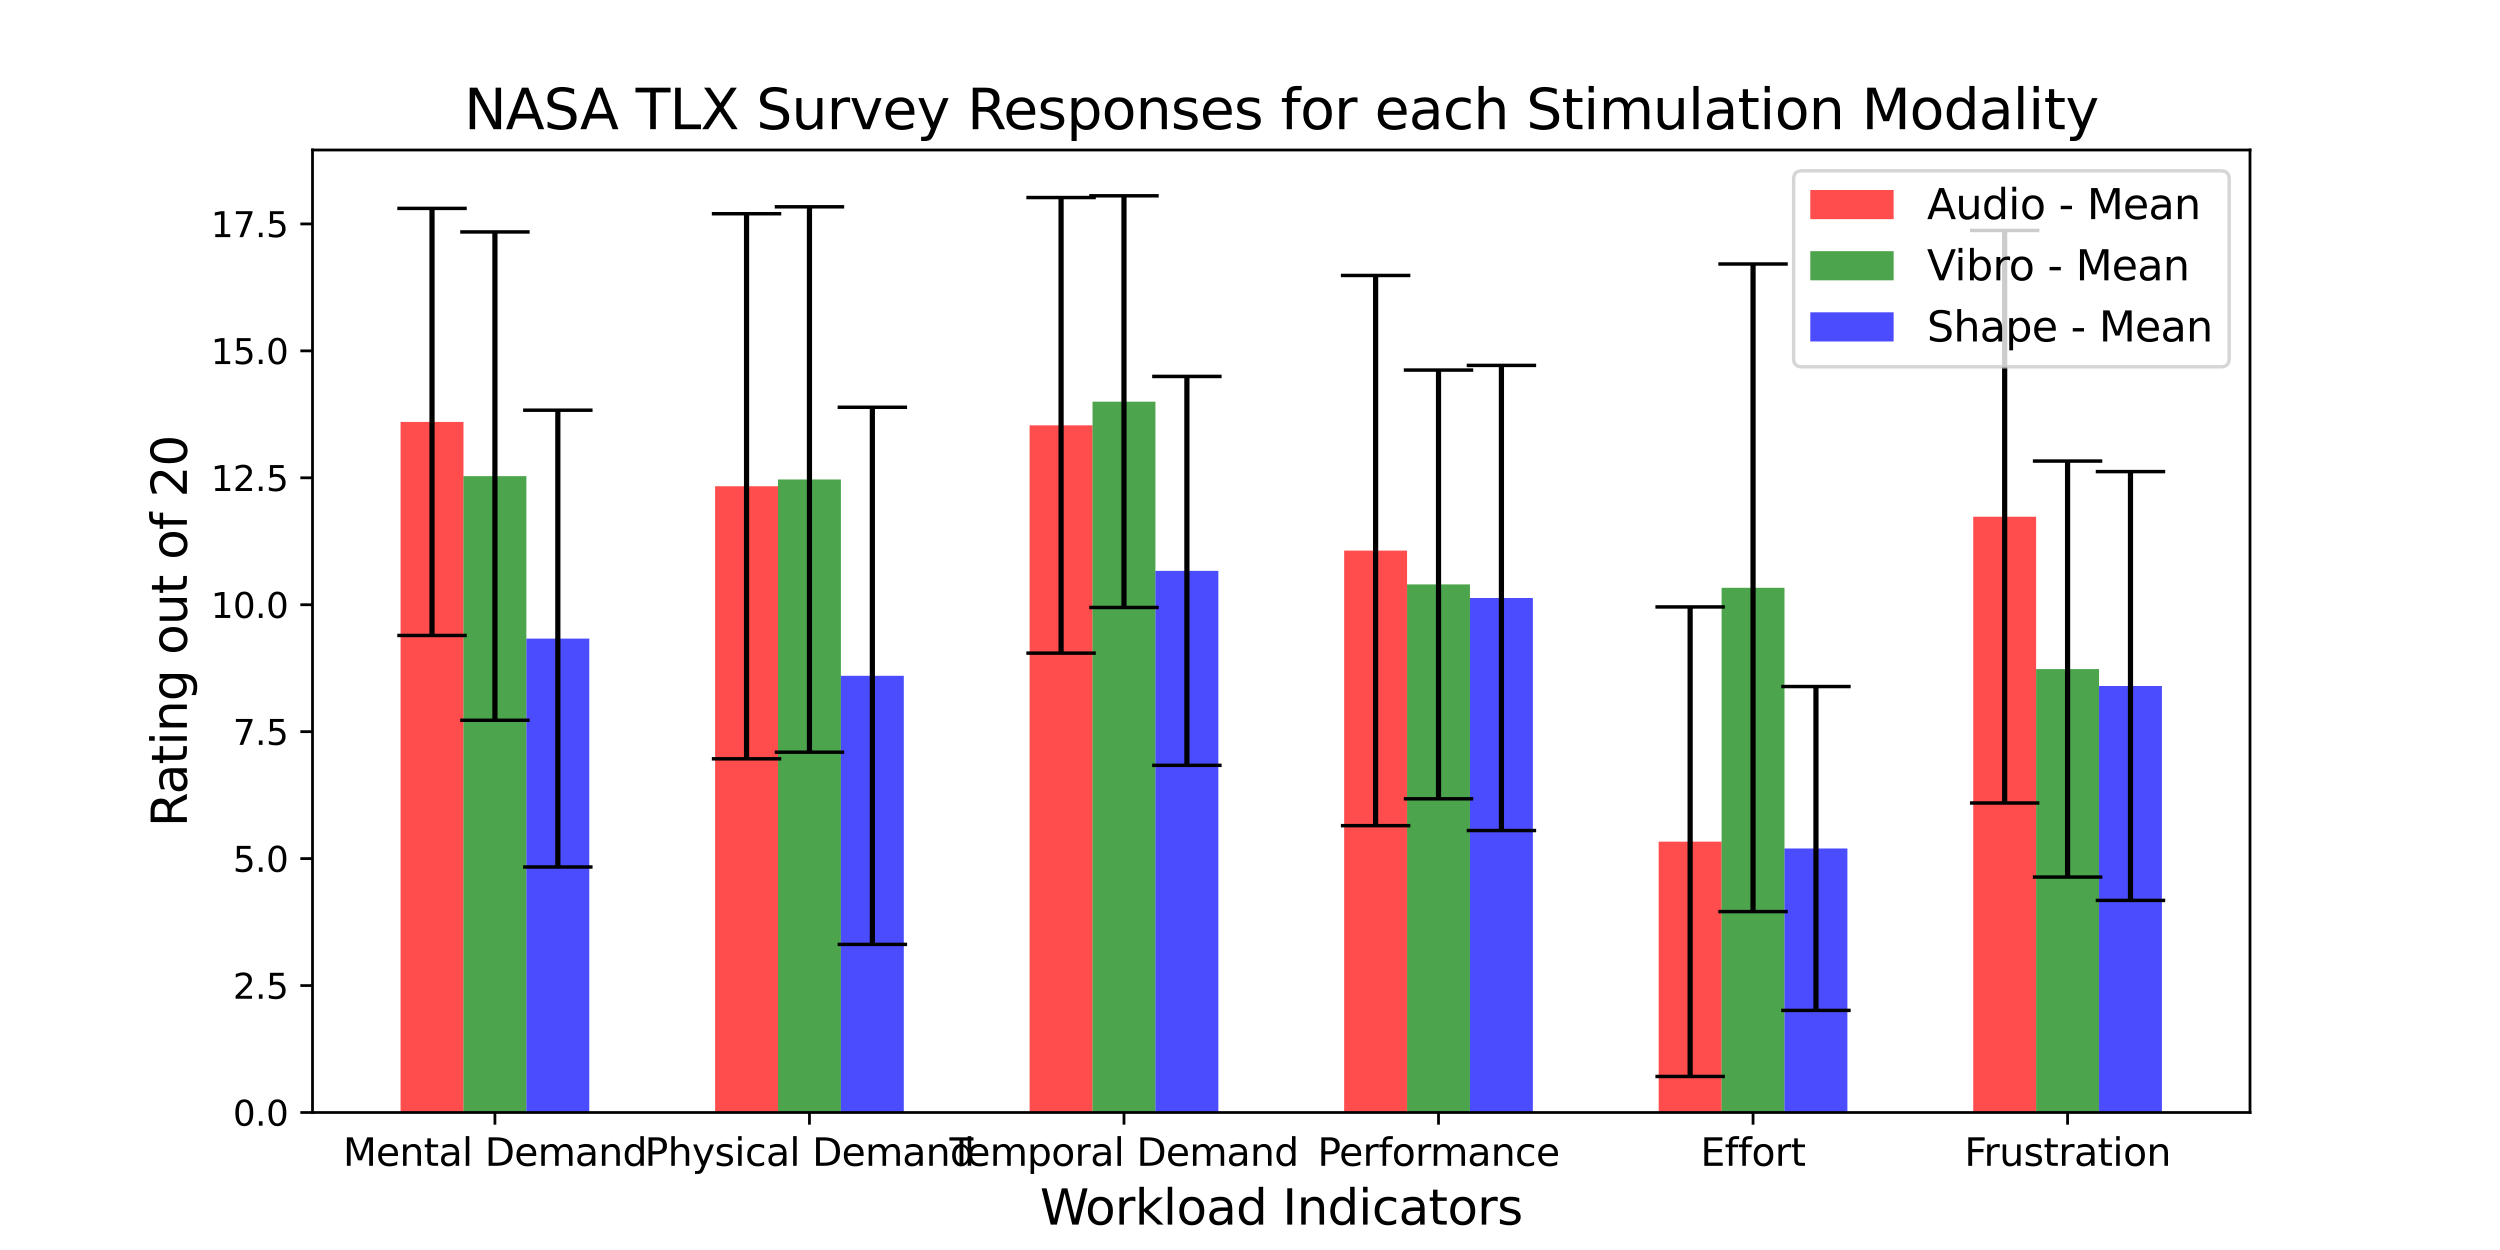 <?xml version="1.0" encoding="utf-8" standalone="no"?>
<!DOCTYPE svg PUBLIC "-//W3C//DTD SVG 1.1//EN"
  "http://www.w3.org/Graphics/SVG/1.1/DTD/svg11.dtd">
<svg xmlns:xlink="http://www.w3.org/1999/xlink" width="720pt" height="360pt" viewBox="0 0 720 360" xmlns="http://www.w3.org/2000/svg" version="1.1">
 <defs>
  <style type="text/css">*{stroke-linejoin: round; stroke-linecap: butt}</style>
 </defs>
 <g id="figure_1">
  <g id="patch_1">
   <path d="M 0 360 
L 720 360 
L 720 0 
L 0 0 
z
" style="fill: #ffffff"/>
  </g>
  <g id="axes_1">
   <g id="patch_2">
    <path d="M 90 320.4 
L 648 320.4 
L 648 43.2 
L 90 43.2 
z
" style="fill: #ffffff"/>
   </g>
   <g id="patch_3">
    <path d="M 115.364 320.4 
L 133.481 320.4 
L 133.481 121.521 
L 115.364 121.521 
z
" clip-path="url(#pbe4d20a5db)" style="fill: #ff0000; opacity: 0.7"/>
   </g>
   <g id="patch_4">
    <path d="M 205.948 320.4 
L 224.065 320.4 
L 224.065 140.044 
L 205.948 140.044 
z
" clip-path="url(#pbe4d20a5db)" style="fill: #ff0000; opacity: 0.7"/>
   </g>
   <g id="patch_5">
    <path d="M 296.532 320.4 
L 314.649 320.4 
L 314.649 122.496 
L 296.532 122.496 
z
" clip-path="url(#pbe4d20a5db)" style="fill: #ff0000; opacity: 0.7"/>
   </g>
   <g id="patch_6">
    <path d="M 387.117 320.4 
L 405.234 320.4 
L 405.234 158.567 
L 387.117 158.567 
z
" clip-path="url(#pbe4d20a5db)" style="fill: #ff0000; opacity: 0.7"/>
   </g>
   <g id="patch_7">
    <path d="M 477.701 320.4 
L 495.818 320.4 
L 495.818 242.408 
L 477.701 242.408 
z
" clip-path="url(#pbe4d20a5db)" style="fill: #ff0000; opacity: 0.7"/>
   </g>
   <g id="patch_8">
    <path d="M 568.286 320.4 
L 586.403 320.4 
L 586.403 148.818 
L 568.286 148.818 
z
" clip-path="url(#pbe4d20a5db)" style="fill: #ff0000; opacity: 0.7"/>
   </g>
   <g id="patch_9">
    <path d="M 133.481 320.4 
L 151.597 320.4 
L 151.597 137.12 
L 133.481 137.12 
z
" clip-path="url(#pbe4d20a5db)" style="fill: #008000; opacity: 0.7"/>
   </g>
   <g id="patch_10">
    <path d="M 224.065 320.4 
L 242.182 320.4 
L 242.182 138.095 
L 224.065 138.095 
z
" clip-path="url(#pbe4d20a5db)" style="fill: #008000; opacity: 0.7"/>
   </g>
   <g id="patch_11">
    <path d="M 314.649 320.4 
L 332.766 320.4 
L 332.766 115.672 
L 314.649 115.672 
z
" clip-path="url(#pbe4d20a5db)" style="fill: #008000; opacity: 0.7"/>
   </g>
   <g id="patch_12">
    <path d="M 405.234 320.4 
L 423.351 320.4 
L 423.351 168.316 
L 405.234 168.316 
z
" clip-path="url(#pbe4d20a5db)" style="fill: #008000; opacity: 0.7"/>
   </g>
   <g id="patch_13">
    <path d="M 495.818 320.4 
L 513.935 320.4 
L 513.935 169.291 
L 495.818 169.291 
z
" clip-path="url(#pbe4d20a5db)" style="fill: #008000; opacity: 0.7"/>
   </g>
   <g id="patch_14">
    <path d="M 586.403 320.4 
L 604.519 320.4 
L 604.519 192.689 
L 586.403 192.689 
z
" clip-path="url(#pbe4d20a5db)" style="fill: #008000; opacity: 0.7"/>
   </g>
   <g id="patch_15">
    <path d="M 151.597 320.4 
L 169.714 320.4 
L 169.714 183.915 
L 151.597 183.915 
z
" clip-path="url(#pbe4d20a5db)" style="fill: #0000ff; opacity: 0.7"/>
   </g>
   <g id="patch_16">
    <path d="M 242.182 320.4 
L 260.299 320.4 
L 260.299 194.638 
L 242.182 194.638 
z
" clip-path="url(#pbe4d20a5db)" style="fill: #0000ff; opacity: 0.7"/>
   </g>
   <g id="patch_17">
    <path d="M 332.766 320.4 
L 350.883 320.4 
L 350.883 164.417 
L 332.766 164.417 
z
" clip-path="url(#pbe4d20a5db)" style="fill: #0000ff; opacity: 0.7"/>
   </g>
   <g id="patch_18">
    <path d="M 423.351 320.4 
L 441.468 320.4 
L 441.468 172.216 
L 423.351 172.216 
z
" clip-path="url(#pbe4d20a5db)" style="fill: #0000ff; opacity: 0.7"/>
   </g>
   <g id="patch_19">
    <path d="M 513.935 320.4 
L 532.052 320.4 
L 532.052 244.358 
L 513.935 244.358 
z
" clip-path="url(#pbe4d20a5db)" style="fill: #0000ff; opacity: 0.7"/>
   </g>
   <g id="patch_20">
    <path d="M 604.519 320.4 
L 622.636 320.4 
L 622.636 197.563 
L 604.519 197.563 
z
" clip-path="url(#pbe4d20a5db)" style="fill: #0000ff; opacity: 0.7"/>
   </g>
   <g id="matplotlib.axis_1">
    <g id="xtick_1">
     <g id="line2d_1">
      <defs>
       <path id="m670e6b0dcc" d="M 0 0 
L 0 3.5 
" style="stroke: #000000; stroke-width: 0.8"/>
      </defs>
      <g>
       <use xlink:href="#m670e6b0dcc" x="142.539" y="320.4" style="stroke: #000000; stroke-width: 0.8"/>
      </g>
     </g>
     <g id="text_1">
      <!-- Mental Demand -->
      <g transform="translate(98.797 335.758)scale(0.11 -0.11)">
       <defs>
        <path id="DejaVuSans-4d" d="M 628 4666 
L 1569 4666 
L 2759 1491 
L 3956 4666 
L 4897 4666 
L 4897 0 
L 4281 0 
L 4281 4097 
L 3078 897 
L 2444 897 
L 1241 4097 
L 1241 0 
L 628 0 
L 628 4666 
z
" transform="scale(0.016)"/>
        <path id="DejaVuSans-65" d="M 3597 1894 
L 3597 1613 
L 953 1613 
Q 991 1019 1311 708 
Q 1631 397 2203 397 
Q 2534 397 2845 478 
Q 3156 559 3463 722 
L 3463 178 
Q 3153 47 2828 -22 
Q 2503 -91 2169 -91 
Q 1331 -91 842 396 
Q 353 884 353 1716 
Q 353 2575 817 3079 
Q 1281 3584 2069 3584 
Q 2775 3584 3186 3129 
Q 3597 2675 3597 1894 
z
M 3022 2063 
Q 3016 2534 2758 2815 
Q 2500 3097 2075 3097 
Q 1594 3097 1305 2825 
Q 1016 2553 972 2059 
L 3022 2063 
z
" transform="scale(0.016)"/>
        <path id="DejaVuSans-6e" d="M 3513 2113 
L 3513 0 
L 2938 0 
L 2938 2094 
Q 2938 2591 2744 2837 
Q 2550 3084 2163 3084 
Q 1697 3084 1428 2787 
Q 1159 2491 1159 1978 
L 1159 0 
L 581 0 
L 581 3500 
L 1159 3500 
L 1159 2956 
Q 1366 3272 1645 3428 
Q 1925 3584 2291 3584 
Q 2894 3584 3203 3211 
Q 3513 2838 3513 2113 
z
" transform="scale(0.016)"/>
        <path id="DejaVuSans-74" d="M 1172 4494 
L 1172 3500 
L 2356 3500 
L 2356 3053 
L 1172 3053 
L 1172 1153 
Q 1172 725 1289 603 
Q 1406 481 1766 481 
L 2356 481 
L 2356 0 
L 1766 0 
Q 1100 0 847 248 
Q 594 497 594 1153 
L 594 3053 
L 172 3053 
L 172 3500 
L 594 3500 
L 594 4494 
L 1172 4494 
z
" transform="scale(0.016)"/>
        <path id="DejaVuSans-61" d="M 2194 1759 
Q 1497 1759 1228 1600 
Q 959 1441 959 1056 
Q 959 750 1161 570 
Q 1363 391 1709 391 
Q 2188 391 2477 730 
Q 2766 1069 2766 1631 
L 2766 1759 
L 2194 1759 
z
M 3341 1997 
L 3341 0 
L 2766 0 
L 2766 531 
Q 2569 213 2275 61 
Q 1981 -91 1556 -91 
Q 1019 -91 701 211 
Q 384 513 384 1019 
Q 384 1609 779 1909 
Q 1175 2209 1959 2209 
L 2766 2209 
L 2766 2266 
Q 2766 2663 2505 2880 
Q 2244 3097 1772 3097 
Q 1472 3097 1187 3025 
Q 903 2953 641 2809 
L 641 3341 
Q 956 3463 1253 3523 
Q 1550 3584 1831 3584 
Q 2591 3584 2966 3190 
Q 3341 2797 3341 1997 
z
" transform="scale(0.016)"/>
        <path id="DejaVuSans-6c" d="M 603 4863 
L 1178 4863 
L 1178 0 
L 603 0 
L 603 4863 
z
" transform="scale(0.016)"/>
        <path id="DejaVuSans-20" transform="scale(0.016)"/>
        <path id="DejaVuSans-44" d="M 1259 4147 
L 1259 519 
L 2022 519 
Q 2988 519 3436 956 
Q 3884 1394 3884 2338 
Q 3884 3275 3436 3711 
Q 2988 4147 2022 4147 
L 1259 4147 
z
M 628 4666 
L 1925 4666 
Q 3281 4666 3915 4102 
Q 4550 3538 4550 2338 
Q 4550 1131 3912 565 
Q 3275 0 1925 0 
L 628 0 
L 628 4666 
z
" transform="scale(0.016)"/>
        <path id="DejaVuSans-6d" d="M 3328 2828 
Q 3544 3216 3844 3400 
Q 4144 3584 4550 3584 
Q 5097 3584 5394 3201 
Q 5691 2819 5691 2113 
L 5691 0 
L 5113 0 
L 5113 2094 
Q 5113 2597 4934 2840 
Q 4756 3084 4391 3084 
Q 3944 3084 3684 2787 
Q 3425 2491 3425 1978 
L 3425 0 
L 2847 0 
L 2847 2094 
Q 2847 2600 2669 2842 
Q 2491 3084 2119 3084 
Q 1678 3084 1418 2786 
Q 1159 2488 1159 1978 
L 1159 0 
L 581 0 
L 581 3500 
L 1159 3500 
L 1159 2956 
Q 1356 3278 1631 3431 
Q 1906 3584 2284 3584 
Q 2666 3584 2933 3390 
Q 3200 3197 3328 2828 
z
" transform="scale(0.016)"/>
        <path id="DejaVuSans-64" d="M 2906 2969 
L 2906 4863 
L 3481 4863 
L 3481 0 
L 2906 0 
L 2906 525 
Q 2725 213 2448 61 
Q 2172 -91 1784 -91 
Q 1150 -91 751 415 
Q 353 922 353 1747 
Q 353 2572 751 3078 
Q 1150 3584 1784 3584 
Q 2172 3584 2448 3432 
Q 2725 3281 2906 2969 
z
M 947 1747 
Q 947 1113 1208 752 
Q 1469 391 1925 391 
Q 2381 391 2643 752 
Q 2906 1113 2906 1747 
Q 2906 2381 2643 2742 
Q 2381 3103 1925 3103 
Q 1469 3103 1208 2742 
Q 947 2381 947 1747 
z
" transform="scale(0.016)"/>
       </defs>
       <use xlink:href="#DejaVuSans-4d"/>
       <use xlink:href="#DejaVuSans-65" x="86.279"/>
       <use xlink:href="#DejaVuSans-6e" x="147.803"/>
       <use xlink:href="#DejaVuSans-74" x="211.182"/>
       <use xlink:href="#DejaVuSans-61" x="250.391"/>
       <use xlink:href="#DejaVuSans-6c" x="311.67"/>
       <use xlink:href="#DejaVuSans-20" x="339.453"/>
       <use xlink:href="#DejaVuSans-44" x="371.24"/>
       <use xlink:href="#DejaVuSans-65" x="448.242"/>
       <use xlink:href="#DejaVuSans-6d" x="509.766"/>
       <use xlink:href="#DejaVuSans-61" x="607.178"/>
       <use xlink:href="#DejaVuSans-6e" x="668.457"/>
       <use xlink:href="#DejaVuSans-64" x="731.836"/>
      </g>
     </g>
    </g>
    <g id="xtick_2">
     <g id="line2d_2">
      <g>
       <use xlink:href="#m670e6b0dcc" x="233.123" y="320.4" style="stroke: #000000; stroke-width: 0.8"/>
      </g>
     </g>
     <g id="text_2">
      <!-- Physical Demand -->
      <g transform="translate(185.678 335.758)scale(0.11 -0.11)">
       <defs>
        <path id="DejaVuSans-50" d="M 1259 4147 
L 1259 2394 
L 2053 2394 
Q 2494 2394 2734 2622 
Q 2975 2850 2975 3272 
Q 2975 3691 2734 3919 
Q 2494 4147 2053 4147 
L 1259 4147 
z
M 628 4666 
L 2053 4666 
Q 2838 4666 3239 4311 
Q 3641 3956 3641 3272 
Q 3641 2581 3239 2228 
Q 2838 1875 2053 1875 
L 1259 1875 
L 1259 0 
L 628 0 
L 628 4666 
z
" transform="scale(0.016)"/>
        <path id="DejaVuSans-68" d="M 3513 2113 
L 3513 0 
L 2938 0 
L 2938 2094 
Q 2938 2591 2744 2837 
Q 2550 3084 2163 3084 
Q 1697 3084 1428 2787 
Q 1159 2491 1159 1978 
L 1159 0 
L 581 0 
L 581 4863 
L 1159 4863 
L 1159 2956 
Q 1366 3272 1645 3428 
Q 1925 3584 2291 3584 
Q 2894 3584 3203 3211 
Q 3513 2838 3513 2113 
z
" transform="scale(0.016)"/>
        <path id="DejaVuSans-79" d="M 2059 -325 
Q 1816 -950 1584 -1140 
Q 1353 -1331 966 -1331 
L 506 -1331 
L 506 -850 
L 844 -850 
Q 1081 -850 1212 -737 
Q 1344 -625 1503 -206 
L 1606 56 
L 191 3500 
L 800 3500 
L 1894 763 
L 2988 3500 
L 3597 3500 
L 2059 -325 
z
" transform="scale(0.016)"/>
        <path id="DejaVuSans-73" d="M 2834 3397 
L 2834 2853 
Q 2591 2978 2328 3040 
Q 2066 3103 1784 3103 
Q 1356 3103 1142 2972 
Q 928 2841 928 2578 
Q 928 2378 1081 2264 
Q 1234 2150 1697 2047 
L 1894 2003 
Q 2506 1872 2764 1633 
Q 3022 1394 3022 966 
Q 3022 478 2636 193 
Q 2250 -91 1575 -91 
Q 1294 -91 989 -36 
Q 684 19 347 128 
L 347 722 
Q 666 556 975 473 
Q 1284 391 1588 391 
Q 1994 391 2212 530 
Q 2431 669 2431 922 
Q 2431 1156 2273 1281 
Q 2116 1406 1581 1522 
L 1381 1569 
Q 847 1681 609 1914 
Q 372 2147 372 2553 
Q 372 3047 722 3315 
Q 1072 3584 1716 3584 
Q 2034 3584 2315 3537 
Q 2597 3491 2834 3397 
z
" transform="scale(0.016)"/>
        <path id="DejaVuSans-69" d="M 603 3500 
L 1178 3500 
L 1178 0 
L 603 0 
L 603 3500 
z
M 603 4863 
L 1178 4863 
L 1178 4134 
L 603 4134 
L 603 4863 
z
" transform="scale(0.016)"/>
        <path id="DejaVuSans-63" d="M 3122 3366 
L 3122 2828 
Q 2878 2963 2633 3030 
Q 2388 3097 2138 3097 
Q 1578 3097 1268 2742 
Q 959 2388 959 1747 
Q 959 1106 1268 751 
Q 1578 397 2138 397 
Q 2388 397 2633 464 
Q 2878 531 3122 666 
L 3122 134 
Q 2881 22 2623 -34 
Q 2366 -91 2075 -91 
Q 1284 -91 818 406 
Q 353 903 353 1747 
Q 353 2603 823 3093 
Q 1294 3584 2113 3584 
Q 2378 3584 2631 3529 
Q 2884 3475 3122 3366 
z
" transform="scale(0.016)"/>
       </defs>
       <use xlink:href="#DejaVuSans-50"/>
       <use xlink:href="#DejaVuSans-68" x="60.303"/>
       <use xlink:href="#DejaVuSans-79" x="123.682"/>
       <use xlink:href="#DejaVuSans-73" x="182.861"/>
       <use xlink:href="#DejaVuSans-69" x="234.961"/>
       <use xlink:href="#DejaVuSans-63" x="262.744"/>
       <use xlink:href="#DejaVuSans-61" x="317.725"/>
       <use xlink:href="#DejaVuSans-6c" x="379.004"/>
       <use xlink:href="#DejaVuSans-20" x="406.787"/>
       <use xlink:href="#DejaVuSans-44" x="438.574"/>
       <use xlink:href="#DejaVuSans-65" x="515.576"/>
       <use xlink:href="#DejaVuSans-6d" x="577.1"/>
       <use xlink:href="#DejaVuSans-61" x="674.512"/>
       <use xlink:href="#DejaVuSans-6e" x="735.791"/>
       <use xlink:href="#DejaVuSans-64" x="799.17"/>
      </g>
     </g>
    </g>
    <g id="xtick_3">
     <g id="line2d_3">
      <g>
       <use xlink:href="#m670e6b0dcc" x="323.708" y="320.4" style="stroke: #000000; stroke-width: 0.8"/>
      </g>
     </g>
     <g id="text_3">
      <!-- Temporal Demand -->
      <g transform="translate(273.453 335.758)scale(0.11 -0.11)">
       <defs>
        <path id="DejaVuSans-54" d="M -19 4666 
L 3928 4666 
L 3928 4134 
L 2272 4134 
L 2272 0 
L 1638 0 
L 1638 4134 
L -19 4134 
L -19 4666 
z
" transform="scale(0.016)"/>
        <path id="DejaVuSans-70" d="M 1159 525 
L 1159 -1331 
L 581 -1331 
L 581 3500 
L 1159 3500 
L 1159 2969 
Q 1341 3281 1617 3432 
Q 1894 3584 2278 3584 
Q 2916 3584 3314 3078 
Q 3713 2572 3713 1747 
Q 3713 922 3314 415 
Q 2916 -91 2278 -91 
Q 1894 -91 1617 61 
Q 1341 213 1159 525 
z
M 3116 1747 
Q 3116 2381 2855 2742 
Q 2594 3103 2138 3103 
Q 1681 3103 1420 2742 
Q 1159 2381 1159 1747 
Q 1159 1113 1420 752 
Q 1681 391 2138 391 
Q 2594 391 2855 752 
Q 3116 1113 3116 1747 
z
" transform="scale(0.016)"/>
        <path id="DejaVuSans-6f" d="M 1959 3097 
Q 1497 3097 1228 2736 
Q 959 2375 959 1747 
Q 959 1119 1226 758 
Q 1494 397 1959 397 
Q 2419 397 2687 759 
Q 2956 1122 2956 1747 
Q 2956 2369 2687 2733 
Q 2419 3097 1959 3097 
z
M 1959 3584 
Q 2709 3584 3137 3096 
Q 3566 2609 3566 1747 
Q 3566 888 3137 398 
Q 2709 -91 1959 -91 
Q 1206 -91 779 398 
Q 353 888 353 1747 
Q 353 2609 779 3096 
Q 1206 3584 1959 3584 
z
" transform="scale(0.016)"/>
        <path id="DejaVuSans-72" d="M 2631 2963 
Q 2534 3019 2420 3045 
Q 2306 3072 2169 3072 
Q 1681 3072 1420 2755 
Q 1159 2438 1159 1844 
L 1159 0 
L 581 0 
L 581 3500 
L 1159 3500 
L 1159 2956 
Q 1341 3275 1631 3429 
Q 1922 3584 2338 3584 
Q 2397 3584 2469 3576 
Q 2541 3569 2628 3553 
L 2631 2963 
z
" transform="scale(0.016)"/>
       </defs>
       <use xlink:href="#DejaVuSans-54"/>
       <use xlink:href="#DejaVuSans-65" x="44.084"/>
       <use xlink:href="#DejaVuSans-6d" x="105.607"/>
       <use xlink:href="#DejaVuSans-70" x="203.02"/>
       <use xlink:href="#DejaVuSans-6f" x="266.496"/>
       <use xlink:href="#DejaVuSans-72" x="327.678"/>
       <use xlink:href="#DejaVuSans-61" x="368.791"/>
       <use xlink:href="#DejaVuSans-6c" x="430.07"/>
       <use xlink:href="#DejaVuSans-20" x="457.854"/>
       <use xlink:href="#DejaVuSans-44" x="489.641"/>
       <use xlink:href="#DejaVuSans-65" x="566.643"/>
       <use xlink:href="#DejaVuSans-6d" x="628.166"/>
       <use xlink:href="#DejaVuSans-61" x="725.578"/>
       <use xlink:href="#DejaVuSans-6e" x="786.857"/>
       <use xlink:href="#DejaVuSans-64" x="850.236"/>
      </g>
     </g>
    </g>
    <g id="xtick_4">
     <g id="line2d_4">
      <g>
       <use xlink:href="#m670e6b0dcc" x="414.292" y="320.4" style="stroke: #000000; stroke-width: 0.8"/>
      </g>
     </g>
     <g id="text_4">
      <!-- Performance -->
      <g transform="translate(379.442 335.758)scale(0.11 -0.11)">
       <defs>
        <path id="DejaVuSans-66" d="M 2375 4863 
L 2375 4384 
L 1825 4384 
Q 1516 4384 1395 4259 
Q 1275 4134 1275 3809 
L 1275 3500 
L 2222 3500 
L 2222 3053 
L 1275 3053 
L 1275 0 
L 697 0 
L 697 3053 
L 147 3053 
L 147 3500 
L 697 3500 
L 697 3744 
Q 697 4328 969 4595 
Q 1241 4863 1831 4863 
L 2375 4863 
z
" transform="scale(0.016)"/>
       </defs>
       <use xlink:href="#DejaVuSans-50"/>
       <use xlink:href="#DejaVuSans-65" x="56.678"/>
       <use xlink:href="#DejaVuSans-72" x="118.201"/>
       <use xlink:href="#DejaVuSans-66" x="159.314"/>
       <use xlink:href="#DejaVuSans-6f" x="194.52"/>
       <use xlink:href="#DejaVuSans-72" x="255.701"/>
       <use xlink:href="#DejaVuSans-6d" x="295.064"/>
       <use xlink:href="#DejaVuSans-61" x="392.477"/>
       <use xlink:href="#DejaVuSans-6e" x="453.756"/>
       <use xlink:href="#DejaVuSans-63" x="517.135"/>
       <use xlink:href="#DejaVuSans-65" x="572.115"/>
      </g>
     </g>
    </g>
    <g id="xtick_5">
     <g id="line2d_5">
      <g>
       <use xlink:href="#m670e6b0dcc" x="504.877" y="320.4" style="stroke: #000000; stroke-width: 0.8"/>
      </g>
     </g>
     <g id="text_5">
      <!-- Effort -->
      <g transform="translate(489.746 335.758)scale(0.11 -0.11)">
       <defs>
        <path id="DejaVuSans-45" d="M 628 4666 
L 3578 4666 
L 3578 4134 
L 1259 4134 
L 1259 2753 
L 3481 2753 
L 3481 2222 
L 1259 2222 
L 1259 531 
L 3634 531 
L 3634 0 
L 628 0 
L 628 4666 
z
" transform="scale(0.016)"/>
       </defs>
       <use xlink:href="#DejaVuSans-45"/>
       <use xlink:href="#DejaVuSans-66" x="63.184"/>
       <use xlink:href="#DejaVuSans-66" x="98.389"/>
       <use xlink:href="#DejaVuSans-6f" x="133.594"/>
       <use xlink:href="#DejaVuSans-72" x="194.775"/>
       <use xlink:href="#DejaVuSans-74" x="235.889"/>
      </g>
     </g>
    </g>
    <g id="xtick_6">
     <g id="line2d_6">
      <g>
       <use xlink:href="#m670e6b0dcc" x="595.461" y="320.4" style="stroke: #000000; stroke-width: 0.8"/>
      </g>
     </g>
     <g id="text_6">
      <!-- Frustration -->
      <g transform="translate(565.762 335.758)scale(0.11 -0.11)">
       <defs>
        <path id="DejaVuSans-46" d="M 628 4666 
L 3309 4666 
L 3309 4134 
L 1259 4134 
L 1259 2759 
L 3109 2759 
L 3109 2228 
L 1259 2228 
L 1259 0 
L 628 0 
L 628 4666 
z
" transform="scale(0.016)"/>
        <path id="DejaVuSans-75" d="M 544 1381 
L 544 3500 
L 1119 3500 
L 1119 1403 
Q 1119 906 1312 657 
Q 1506 409 1894 409 
Q 2359 409 2629 706 
Q 2900 1003 2900 1516 
L 2900 3500 
L 3475 3500 
L 3475 0 
L 2900 0 
L 2900 538 
Q 2691 219 2414 64 
Q 2138 -91 1772 -91 
Q 1169 -91 856 284 
Q 544 659 544 1381 
z
M 1991 3584 
L 1991 3584 
z
" transform="scale(0.016)"/>
       </defs>
       <use xlink:href="#DejaVuSans-46"/>
       <use xlink:href="#DejaVuSans-72" x="50.27"/>
       <use xlink:href="#DejaVuSans-75" x="91.383"/>
       <use xlink:href="#DejaVuSans-73" x="154.762"/>
       <use xlink:href="#DejaVuSans-74" x="206.861"/>
       <use xlink:href="#DejaVuSans-72" x="246.07"/>
       <use xlink:href="#DejaVuSans-61" x="287.184"/>
       <use xlink:href="#DejaVuSans-74" x="348.463"/>
       <use xlink:href="#DejaVuSans-69" x="387.672"/>
       <use xlink:href="#DejaVuSans-6f" x="415.455"/>
       <use xlink:href="#DejaVuSans-6e" x="476.637"/>
      </g>
     </g>
    </g>
    <g id="text_7">
     <!-- Workload Indicators -->
     <g transform="translate(299.51 352.684)scale(0.14 -0.14)">
      <defs>
       <path id="DejaVuSans-57" d="M 213 4666 
L 850 4666 
L 1831 722 
L 2809 4666 
L 3519 4666 
L 4500 722 
L 5478 4666 
L 6119 4666 
L 4947 0 
L 4153 0 
L 3169 4050 
L 2175 0 
L 1381 0 
L 213 4666 
z
" transform="scale(0.016)"/>
       <path id="DejaVuSans-6b" d="M 581 4863 
L 1159 4863 
L 1159 1991 
L 2875 3500 
L 3609 3500 
L 1753 1863 
L 3688 0 
L 2938 0 
L 1159 1709 
L 1159 0 
L 581 0 
L 581 4863 
z
" transform="scale(0.016)"/>
       <path id="DejaVuSans-49" d="M 628 4666 
L 1259 4666 
L 1259 0 
L 628 0 
L 628 4666 
z
" transform="scale(0.016)"/>
      </defs>
      <use xlink:href="#DejaVuSans-57"/>
      <use xlink:href="#DejaVuSans-6f" x="93.002"/>
      <use xlink:href="#DejaVuSans-72" x="154.184"/>
      <use xlink:href="#DejaVuSans-6b" x="195.297"/>
      <use xlink:href="#DejaVuSans-6c" x="253.207"/>
      <use xlink:href="#DejaVuSans-6f" x="280.99"/>
      <use xlink:href="#DejaVuSans-61" x="342.172"/>
      <use xlink:href="#DejaVuSans-64" x="403.451"/>
      <use xlink:href="#DejaVuSans-20" x="466.928"/>
      <use xlink:href="#DejaVuSans-49" x="498.715"/>
      <use xlink:href="#DejaVuSans-6e" x="528.207"/>
      <use xlink:href="#DejaVuSans-64" x="591.586"/>
      <use xlink:href="#DejaVuSans-69" x="655.062"/>
      <use xlink:href="#DejaVuSans-63" x="682.846"/>
      <use xlink:href="#DejaVuSans-61" x="737.826"/>
      <use xlink:href="#DejaVuSans-74" x="799.105"/>
      <use xlink:href="#DejaVuSans-6f" x="838.314"/>
      <use xlink:href="#DejaVuSans-72" x="899.496"/>
      <use xlink:href="#DejaVuSans-73" x="940.609"/>
     </g>
    </g>
   </g>
   <g id="matplotlib.axis_2">
    <g id="ytick_1">
     <g id="line2d_7">
      <defs>
       <path id="me3d3198497" d="M 0 0 
L -3.5 0 
" style="stroke: #000000; stroke-width: 0.8"/>
      </defs>
      <g>
       <use xlink:href="#me3d3198497" x="90" y="320.4" style="stroke: #000000; stroke-width: 0.8"/>
      </g>
     </g>
     <g id="text_8">
      <!-- 0.0 -->
      <g transform="translate(67.097 324.199)scale(0.1 -0.1)">
       <defs>
        <path id="DejaVuSans-30" d="M 2034 4250 
Q 1547 4250 1301 3770 
Q 1056 3291 1056 2328 
Q 1056 1369 1301 889 
Q 1547 409 2034 409 
Q 2525 409 2770 889 
Q 3016 1369 3016 2328 
Q 3016 3291 2770 3770 
Q 2525 4250 2034 4250 
z
M 2034 4750 
Q 2819 4750 3233 4129 
Q 3647 3509 3647 2328 
Q 3647 1150 3233 529 
Q 2819 -91 2034 -91 
Q 1250 -91 836 529 
Q 422 1150 422 2328 
Q 422 3509 836 4129 
Q 1250 4750 2034 4750 
z
" transform="scale(0.016)"/>
        <path id="DejaVuSans-2e" d="M 684 794 
L 1344 794 
L 1344 0 
L 684 0 
L 684 794 
z
" transform="scale(0.016)"/>
       </defs>
       <use xlink:href="#DejaVuSans-30"/>
       <use xlink:href="#DejaVuSans-2e" x="63.623"/>
       <use xlink:href="#DejaVuSans-30" x="95.41"/>
      </g>
     </g>
    </g>
    <g id="ytick_2">
     <g id="line2d_8">
      <g>
       <use xlink:href="#me3d3198497" x="90" y="283.841" style="stroke: #000000; stroke-width: 0.8"/>
      </g>
     </g>
     <g id="text_9">
      <!-- 2.5 -->
      <g transform="translate(67.097 287.641)scale(0.1 -0.1)">
       <defs>
        <path id="DejaVuSans-32" d="M 1228 531 
L 3431 531 
L 3431 0 
L 469 0 
L 469 531 
Q 828 903 1448 1529 
Q 2069 2156 2228 2338 
Q 2531 2678 2651 2914 
Q 2772 3150 2772 3378 
Q 2772 3750 2511 3984 
Q 2250 4219 1831 4219 
Q 1534 4219 1204 4116 
Q 875 4013 500 3803 
L 500 4441 
Q 881 4594 1212 4672 
Q 1544 4750 1819 4750 
Q 2544 4750 2975 4387 
Q 3406 4025 3406 3419 
Q 3406 3131 3298 2873 
Q 3191 2616 2906 2266 
Q 2828 2175 2409 1742 
Q 1991 1309 1228 531 
z
" transform="scale(0.016)"/>
        <path id="DejaVuSans-35" d="M 691 4666 
L 3169 4666 
L 3169 4134 
L 1269 4134 
L 1269 2991 
Q 1406 3038 1543 3061 
Q 1681 3084 1819 3084 
Q 2600 3084 3056 2656 
Q 3513 2228 3513 1497 
Q 3513 744 3044 326 
Q 2575 -91 1722 -91 
Q 1428 -91 1123 -41 
Q 819 9 494 109 
L 494 744 
Q 775 591 1075 516 
Q 1375 441 1709 441 
Q 2250 441 2565 725 
Q 2881 1009 2881 1497 
Q 2881 1984 2565 2268 
Q 2250 2553 1709 2553 
Q 1456 2553 1204 2497 
Q 953 2441 691 2322 
L 691 4666 
z
" transform="scale(0.016)"/>
       </defs>
       <use xlink:href="#DejaVuSans-32"/>
       <use xlink:href="#DejaVuSans-2e" x="63.623"/>
       <use xlink:href="#DejaVuSans-35" x="95.41"/>
      </g>
     </g>
    </g>
    <g id="ytick_3">
     <g id="line2d_9">
      <g>
       <use xlink:href="#me3d3198497" x="90" y="247.283" style="stroke: #000000; stroke-width: 0.8"/>
      </g>
     </g>
     <g id="text_10">
      <!-- 5.0 -->
      <g transform="translate(67.097 251.082)scale(0.1 -0.1)">
       <use xlink:href="#DejaVuSans-35"/>
       <use xlink:href="#DejaVuSans-2e" x="63.623"/>
       <use xlink:href="#DejaVuSans-30" x="95.41"/>
      </g>
     </g>
    </g>
    <g id="ytick_4">
     <g id="line2d_10">
      <g>
       <use xlink:href="#me3d3198497" x="90" y="210.724" style="stroke: #000000; stroke-width: 0.8"/>
      </g>
     </g>
     <g id="text_11">
      <!-- 7.5 -->
      <g transform="translate(67.097 214.523)scale(0.1 -0.1)">
       <defs>
        <path id="DejaVuSans-37" d="M 525 4666 
L 3525 4666 
L 3525 4397 
L 1831 0 
L 1172 0 
L 2766 4134 
L 525 4134 
L 525 4666 
z
" transform="scale(0.016)"/>
       </defs>
       <use xlink:href="#DejaVuSans-37"/>
       <use xlink:href="#DejaVuSans-2e" x="63.623"/>
       <use xlink:href="#DejaVuSans-35" x="95.41"/>
      </g>
     </g>
    </g>
    <g id="ytick_5">
     <g id="line2d_11">
      <g>
       <use xlink:href="#me3d3198497" x="90" y="174.166" style="stroke: #000000; stroke-width: 0.8"/>
      </g>
     </g>
     <g id="text_12">
      <!-- 10.0 -->
      <g transform="translate(60.734 177.965)scale(0.1 -0.1)">
       <defs>
        <path id="DejaVuSans-31" d="M 794 531 
L 1825 531 
L 1825 4091 
L 703 3866 
L 703 4441 
L 1819 4666 
L 2450 4666 
L 2450 531 
L 3481 531 
L 3481 0 
L 794 0 
L 794 531 
z
" transform="scale(0.016)"/>
       </defs>
       <use xlink:href="#DejaVuSans-31"/>
       <use xlink:href="#DejaVuSans-30" x="63.623"/>
       <use xlink:href="#DejaVuSans-2e" x="127.246"/>
       <use xlink:href="#DejaVuSans-30" x="159.033"/>
      </g>
     </g>
    </g>
    <g id="ytick_6">
     <g id="line2d_12">
      <g>
       <use xlink:href="#me3d3198497" x="90" y="137.607" style="stroke: #000000; stroke-width: 0.8"/>
      </g>
     </g>
     <g id="text_13">
      <!-- 12.5 -->
      <g transform="translate(60.734 141.406)scale(0.1 -0.1)">
       <use xlink:href="#DejaVuSans-31"/>
       <use xlink:href="#DejaVuSans-32" x="63.623"/>
       <use xlink:href="#DejaVuSans-2e" x="127.246"/>
       <use xlink:href="#DejaVuSans-35" x="159.033"/>
      </g>
     </g>
    </g>
    <g id="ytick_7">
     <g id="line2d_13">
      <g>
       <use xlink:href="#me3d3198497" x="90" y="101.049" style="stroke: #000000; stroke-width: 0.8"/>
      </g>
     </g>
     <g id="text_14">
      <!-- 15.0 -->
      <g transform="translate(60.734 104.848)scale(0.1 -0.1)">
       <use xlink:href="#DejaVuSans-31"/>
       <use xlink:href="#DejaVuSans-35" x="63.623"/>
       <use xlink:href="#DejaVuSans-2e" x="127.246"/>
       <use xlink:href="#DejaVuSans-30" x="159.033"/>
      </g>
     </g>
    </g>
    <g id="ytick_8">
     <g id="line2d_14">
      <g>
       <use xlink:href="#me3d3198497" x="90" y="64.49" style="stroke: #000000; stroke-width: 0.8"/>
      </g>
     </g>
     <g id="text_15">
      <!-- 17.5 -->
      <g transform="translate(60.734 68.289)scale(0.1 -0.1)">
       <use xlink:href="#DejaVuSans-31"/>
       <use xlink:href="#DejaVuSans-37" x="63.623"/>
       <use xlink:href="#DejaVuSans-2e" x="127.246"/>
       <use xlink:href="#DejaVuSans-35" x="159.033"/>
      </g>
     </g>
    </g>
    <g id="text_16">
     <!-- Rating out of 20 -->
     <g transform="translate(53.823 238.158)rotate(-90)scale(0.14 -0.14)">
      <defs>
       <path id="DejaVuSans-52" d="M 2841 2188 
Q 3044 2119 3236 1894 
Q 3428 1669 3622 1275 
L 4263 0 
L 3584 0 
L 2988 1197 
Q 2756 1666 2539 1819 
Q 2322 1972 1947 1972 
L 1259 1972 
L 1259 0 
L 628 0 
L 628 4666 
L 2053 4666 
Q 2853 4666 3247 4331 
Q 3641 3997 3641 3322 
Q 3641 2881 3436 2590 
Q 3231 2300 2841 2188 
z
M 1259 4147 
L 1259 2491 
L 2053 2491 
Q 2509 2491 2742 2702 
Q 2975 2913 2975 3322 
Q 2975 3731 2742 3939 
Q 2509 4147 2053 4147 
L 1259 4147 
z
" transform="scale(0.016)"/>
       <path id="DejaVuSans-67" d="M 2906 1791 
Q 2906 2416 2648 2759 
Q 2391 3103 1925 3103 
Q 1463 3103 1205 2759 
Q 947 2416 947 1791 
Q 947 1169 1205 825 
Q 1463 481 1925 481 
Q 2391 481 2648 825 
Q 2906 1169 2906 1791 
z
M 3481 434 
Q 3481 -459 3084 -895 
Q 2688 -1331 1869 -1331 
Q 1566 -1331 1297 -1286 
Q 1028 -1241 775 -1147 
L 775 -588 
Q 1028 -725 1275 -790 
Q 1522 -856 1778 -856 
Q 2344 -856 2625 -561 
Q 2906 -266 2906 331 
L 2906 616 
Q 2728 306 2450 153 
Q 2172 0 1784 0 
Q 1141 0 747 490 
Q 353 981 353 1791 
Q 353 2603 747 3093 
Q 1141 3584 1784 3584 
Q 2172 3584 2450 3431 
Q 2728 3278 2906 2969 
L 2906 3500 
L 3481 3500 
L 3481 434 
z
" transform="scale(0.016)"/>
      </defs>
      <use xlink:href="#DejaVuSans-52"/>
      <use xlink:href="#DejaVuSans-61" x="67.232"/>
      <use xlink:href="#DejaVuSans-74" x="128.512"/>
      <use xlink:href="#DejaVuSans-69" x="167.721"/>
      <use xlink:href="#DejaVuSans-6e" x="195.504"/>
      <use xlink:href="#DejaVuSans-67" x="258.883"/>
      <use xlink:href="#DejaVuSans-20" x="322.359"/>
      <use xlink:href="#DejaVuSans-6f" x="354.146"/>
      <use xlink:href="#DejaVuSans-75" x="415.328"/>
      <use xlink:href="#DejaVuSans-74" x="478.707"/>
      <use xlink:href="#DejaVuSans-20" x="517.916"/>
      <use xlink:href="#DejaVuSans-6f" x="549.703"/>
      <use xlink:href="#DejaVuSans-66" x="610.885"/>
      <use xlink:href="#DejaVuSans-20" x="646.09"/>
      <use xlink:href="#DejaVuSans-32" x="677.877"/>
      <use xlink:href="#DejaVuSans-30" x="741.5"/>
     </g>
    </g>
   </g>
   <g id="LineCollection_1">
    <path d="M 124.422 183.019 
L 124.422 60.023 
" clip-path="url(#pbe4d20a5db)" style="fill: none; stroke: #000000; stroke-width: 1.5"/>
    <path d="M 215.006 218.535 
L 215.006 61.554 
" clip-path="url(#pbe4d20a5db)" style="fill: none; stroke: #000000; stroke-width: 1.5"/>
    <path d="M 305.591 188.096 
L 305.591 56.896 
" clip-path="url(#pbe4d20a5db)" style="fill: none; stroke: #000000; stroke-width: 1.5"/>
    <path d="M 396.175 237.794 
L 396.175 79.341 
" clip-path="url(#pbe4d20a5db)" style="fill: none; stroke: #000000; stroke-width: 1.5"/>
    <path d="M 486.76 310.026 
L 486.76 174.79 
" clip-path="url(#pbe4d20a5db)" style="fill: none; stroke: #000000; stroke-width: 1.5"/>
    <path d="M 577.344 231.257 
L 577.344 66.379 
" clip-path="url(#pbe4d20a5db)" style="fill: none; stroke: #000000; stroke-width: 1.5"/>
   </g>
   <g id="line2d_15">
    <defs>
     <path id="mba7627c542" d="M 10 0 
L -10 -0 
" style="stroke: #000000"/>
    </defs>
    <g clip-path="url(#pbe4d20a5db)">
     <use xlink:href="#mba7627c542" x="124.422" y="183.019" style="stroke: #000000"/>
     <use xlink:href="#mba7627c542" x="215.006" y="218.535" style="stroke: #000000"/>
     <use xlink:href="#mba7627c542" x="305.591" y="188.096" style="stroke: #000000"/>
     <use xlink:href="#mba7627c542" x="396.175" y="237.794" style="stroke: #000000"/>
     <use xlink:href="#mba7627c542" x="486.76" y="310.026" style="stroke: #000000"/>
     <use xlink:href="#mba7627c542" x="577.344" y="231.257" style="stroke: #000000"/>
    </g>
   </g>
   <g id="line2d_16">
    <g clip-path="url(#pbe4d20a5db)">
     <use xlink:href="#mba7627c542" x="124.422" y="60.023" style="stroke: #000000"/>
     <use xlink:href="#mba7627c542" x="215.006" y="61.554" style="stroke: #000000"/>
     <use xlink:href="#mba7627c542" x="305.591" y="56.896" style="stroke: #000000"/>
     <use xlink:href="#mba7627c542" x="396.175" y="79.341" style="stroke: #000000"/>
     <use xlink:href="#mba7627c542" x="486.76" y="174.79" style="stroke: #000000"/>
     <use xlink:href="#mba7627c542" x="577.344" y="66.379" style="stroke: #000000"/>
    </g>
   </g>
   <g id="LineCollection_2">
    <path d="M 142.539 207.44 
L 142.539 66.8 
" clip-path="url(#pbe4d20a5db)" style="fill: none; stroke: #000000; stroke-width: 1.5"/>
    <path d="M 233.123 216.624 
L 233.123 59.565 
" clip-path="url(#pbe4d20a5db)" style="fill: none; stroke: #000000; stroke-width: 1.5"/>
    <path d="M 323.708 174.944 
L 323.708 56.4 
" clip-path="url(#pbe4d20a5db)" style="fill: none; stroke: #000000; stroke-width: 1.5"/>
    <path d="M 414.292 230.062 
L 414.292 106.57 
" clip-path="url(#pbe4d20a5db)" style="fill: none; stroke: #000000; stroke-width: 1.5"/>
    <path d="M 504.877 262.545 
L 504.877 76.037 
" clip-path="url(#pbe4d20a5db)" style="fill: none; stroke: #000000; stroke-width: 1.5"/>
    <path d="M 595.461 252.593 
L 595.461 132.784 
" clip-path="url(#pbe4d20a5db)" style="fill: none; stroke: #000000; stroke-width: 1.5"/>
   </g>
   <g id="line2d_17">
    <g clip-path="url(#pbe4d20a5db)">
     <use xlink:href="#mba7627c542" x="142.539" y="207.44" style="stroke: #000000"/>
     <use xlink:href="#mba7627c542" x="233.123" y="216.624" style="stroke: #000000"/>
     <use xlink:href="#mba7627c542" x="323.708" y="174.944" style="stroke: #000000"/>
     <use xlink:href="#mba7627c542" x="414.292" y="230.062" style="stroke: #000000"/>
     <use xlink:href="#mba7627c542" x="504.877" y="262.545" style="stroke: #000000"/>
     <use xlink:href="#mba7627c542" x="595.461" y="252.593" style="stroke: #000000"/>
    </g>
   </g>
   <g id="line2d_18">
    <g clip-path="url(#pbe4d20a5db)">
     <use xlink:href="#mba7627c542" x="142.539" y="66.8" style="stroke: #000000"/>
     <use xlink:href="#mba7627c542" x="233.123" y="59.565" style="stroke: #000000"/>
     <use xlink:href="#mba7627c542" x="323.708" y="56.4" style="stroke: #000000"/>
     <use xlink:href="#mba7627c542" x="414.292" y="106.57" style="stroke: #000000"/>
     <use xlink:href="#mba7627c542" x="504.877" y="76.037" style="stroke: #000000"/>
     <use xlink:href="#mba7627c542" x="595.461" y="132.784" style="stroke: #000000"/>
    </g>
   </g>
   <g id="LineCollection_3">
    <path d="M 160.656 249.701 
L 160.656 118.129 
" clip-path="url(#pbe4d20a5db)" style="fill: none; stroke: #000000; stroke-width: 1.5"/>
    <path d="M 251.24 271.979 
L 251.24 117.298 
" clip-path="url(#pbe4d20a5db)" style="fill: none; stroke: #000000; stroke-width: 1.5"/>
    <path d="M 341.825 220.42 
L 341.825 108.413 
" clip-path="url(#pbe4d20a5db)" style="fill: none; stroke: #000000; stroke-width: 1.5"/>
    <path d="M 432.409 239.198 
L 432.409 105.233 
" clip-path="url(#pbe4d20a5db)" style="fill: none; stroke: #000000; stroke-width: 1.5"/>
    <path d="M 522.994 290.996 
L 522.994 197.72 
" clip-path="url(#pbe4d20a5db)" style="fill: none; stroke: #000000; stroke-width: 1.5"/>
    <path d="M 613.578 259.309 
L 613.578 135.817 
" clip-path="url(#pbe4d20a5db)" style="fill: none; stroke: #000000; stroke-width: 1.5"/>
   </g>
   <g id="line2d_19">
    <g clip-path="url(#pbe4d20a5db)">
     <use xlink:href="#mba7627c542" x="160.656" y="249.701" style="stroke: #000000"/>
     <use xlink:href="#mba7627c542" x="251.24" y="271.979" style="stroke: #000000"/>
     <use xlink:href="#mba7627c542" x="341.825" y="220.42" style="stroke: #000000"/>
     <use xlink:href="#mba7627c542" x="432.409" y="239.198" style="stroke: #000000"/>
     <use xlink:href="#mba7627c542" x="522.994" y="290.996" style="stroke: #000000"/>
     <use xlink:href="#mba7627c542" x="613.578" y="259.309" style="stroke: #000000"/>
    </g>
   </g>
   <g id="line2d_20">
    <g clip-path="url(#pbe4d20a5db)">
     <use xlink:href="#mba7627c542" x="160.656" y="118.129" style="stroke: #000000"/>
     <use xlink:href="#mba7627c542" x="251.24" y="117.298" style="stroke: #000000"/>
     <use xlink:href="#mba7627c542" x="341.825" y="108.413" style="stroke: #000000"/>
     <use xlink:href="#mba7627c542" x="432.409" y="105.233" style="stroke: #000000"/>
     <use xlink:href="#mba7627c542" x="522.994" y="197.72" style="stroke: #000000"/>
     <use xlink:href="#mba7627c542" x="613.578" y="135.817" style="stroke: #000000"/>
    </g>
   </g>
   <g id="patch_21">
    <path d="M 90 320.4 
L 90 43.2 
" style="fill: none; stroke: #000000; stroke-width: 0.8; stroke-linejoin: miter; stroke-linecap: square"/>
   </g>
   <g id="patch_22">
    <path d="M 648 320.4 
L 648 43.2 
" style="fill: none; stroke: #000000; stroke-width: 0.8; stroke-linejoin: miter; stroke-linecap: square"/>
   </g>
   <g id="patch_23">
    <path d="M 90 320.4 
L 648 320.4 
" style="fill: none; stroke: #000000; stroke-width: 0.8; stroke-linejoin: miter; stroke-linecap: square"/>
   </g>
   <g id="patch_24">
    <path d="M 90 43.2 
L 648 43.2 
" style="fill: none; stroke: #000000; stroke-width: 0.8; stroke-linejoin: miter; stroke-linecap: square"/>
   </g>
   <g id="text_17">
    <!-- NASA TLX Survey Responses for each Stimulation Modality -->
    <g transform="translate(133.662 37.2)scale(0.16 -0.16)">
     <defs>
      <path id="DejaVuSans-4e" d="M 628 4666 
L 1478 4666 
L 3547 763 
L 3547 4666 
L 4159 4666 
L 4159 0 
L 3309 0 
L 1241 3903 
L 1241 0 
L 628 0 
L 628 4666 
z
" transform="scale(0.016)"/>
      <path id="DejaVuSans-41" d="M 2188 4044 
L 1331 1722 
L 3047 1722 
L 2188 4044 
z
M 1831 4666 
L 2547 4666 
L 4325 0 
L 3669 0 
L 3244 1197 
L 1141 1197 
L 716 0 
L 50 0 
L 1831 4666 
z
" transform="scale(0.016)"/>
      <path id="DejaVuSans-53" d="M 3425 4513 
L 3425 3897 
Q 3066 4069 2747 4153 
Q 2428 4238 2131 4238 
Q 1616 4238 1336 4038 
Q 1056 3838 1056 3469 
Q 1056 3159 1242 3001 
Q 1428 2844 1947 2747 
L 2328 2669 
Q 3034 2534 3370 2195 
Q 3706 1856 3706 1288 
Q 3706 609 3251 259 
Q 2797 -91 1919 -91 
Q 1588 -91 1214 -16 
Q 841 59 441 206 
L 441 856 
Q 825 641 1194 531 
Q 1563 422 1919 422 
Q 2459 422 2753 634 
Q 3047 847 3047 1241 
Q 3047 1584 2836 1778 
Q 2625 1972 2144 2069 
L 1759 2144 
Q 1053 2284 737 2584 
Q 422 2884 422 3419 
Q 422 4038 858 4394 
Q 1294 4750 2059 4750 
Q 2388 4750 2728 4690 
Q 3069 4631 3425 4513 
z
" transform="scale(0.016)"/>
      <path id="DejaVuSans-4c" d="M 628 4666 
L 1259 4666 
L 1259 531 
L 3531 531 
L 3531 0 
L 628 0 
L 628 4666 
z
" transform="scale(0.016)"/>
      <path id="DejaVuSans-58" d="M 403 4666 
L 1081 4666 
L 2241 2931 
L 3406 4666 
L 4084 4666 
L 2584 2425 
L 4184 0 
L 3506 0 
L 2194 1984 
L 872 0 
L 191 0 
L 1856 2491 
L 403 4666 
z
" transform="scale(0.016)"/>
      <path id="DejaVuSans-76" d="M 191 3500 
L 800 3500 
L 1894 563 
L 2988 3500 
L 3597 3500 
L 2284 0 
L 1503 0 
L 191 3500 
z
" transform="scale(0.016)"/>
     </defs>
     <use xlink:href="#DejaVuSans-4e"/>
     <use xlink:href="#DejaVuSans-41" x="74.805"/>
     <use xlink:href="#DejaVuSans-53" x="143.213"/>
     <use xlink:href="#DejaVuSans-41" x="208.564"/>
     <use xlink:href="#DejaVuSans-20" x="276.973"/>
     <use xlink:href="#DejaVuSans-54" x="308.76"/>
     <use xlink:href="#DejaVuSans-4c" x="369.844"/>
     <use xlink:href="#DejaVuSans-58" x="425.557"/>
     <use xlink:href="#DejaVuSans-20" x="494.062"/>
     <use xlink:href="#DejaVuSans-53" x="525.85"/>
     <use xlink:href="#DejaVuSans-75" x="589.326"/>
     <use xlink:href="#DejaVuSans-72" x="652.705"/>
     <use xlink:href="#DejaVuSans-76" x="693.818"/>
     <use xlink:href="#DejaVuSans-65" x="752.998"/>
     <use xlink:href="#DejaVuSans-79" x="814.521"/>
     <use xlink:href="#DejaVuSans-20" x="873.701"/>
     <use xlink:href="#DejaVuSans-52" x="905.488"/>
     <use xlink:href="#DejaVuSans-65" x="970.471"/>
     <use xlink:href="#DejaVuSans-73" x="1031.994"/>
     <use xlink:href="#DejaVuSans-70" x="1084.094"/>
     <use xlink:href="#DejaVuSans-6f" x="1147.57"/>
     <use xlink:href="#DejaVuSans-6e" x="1208.752"/>
     <use xlink:href="#DejaVuSans-73" x="1272.131"/>
     <use xlink:href="#DejaVuSans-65" x="1324.23"/>
     <use xlink:href="#DejaVuSans-73" x="1385.754"/>
     <use xlink:href="#DejaVuSans-20" x="1437.854"/>
     <use xlink:href="#DejaVuSans-66" x="1469.641"/>
     <use xlink:href="#DejaVuSans-6f" x="1504.846"/>
     <use xlink:href="#DejaVuSans-72" x="1566.027"/>
     <use xlink:href="#DejaVuSans-20" x="1607.141"/>
     <use xlink:href="#DejaVuSans-65" x="1638.928"/>
     <use xlink:href="#DejaVuSans-61" x="1700.451"/>
     <use xlink:href="#DejaVuSans-63" x="1761.73"/>
     <use xlink:href="#DejaVuSans-68" x="1816.711"/>
     <use xlink:href="#DejaVuSans-20" x="1880.09"/>
     <use xlink:href="#DejaVuSans-53" x="1911.877"/>
     <use xlink:href="#DejaVuSans-74" x="1975.354"/>
     <use xlink:href="#DejaVuSans-69" x="2014.562"/>
     <use xlink:href="#DejaVuSans-6d" x="2042.346"/>
     <use xlink:href="#DejaVuSans-75" x="2139.758"/>
     <use xlink:href="#DejaVuSans-6c" x="2203.137"/>
     <use xlink:href="#DejaVuSans-61" x="2230.92"/>
     <use xlink:href="#DejaVuSans-74" x="2292.199"/>
     <use xlink:href="#DejaVuSans-69" x="2331.408"/>
     <use xlink:href="#DejaVuSans-6f" x="2359.191"/>
     <use xlink:href="#DejaVuSans-6e" x="2420.373"/>
     <use xlink:href="#DejaVuSans-20" x="2483.752"/>
     <use xlink:href="#DejaVuSans-4d" x="2515.539"/>
     <use xlink:href="#DejaVuSans-6f" x="2601.818"/>
     <use xlink:href="#DejaVuSans-64" x="2663"/>
     <use xlink:href="#DejaVuSans-61" x="2726.477"/>
     <use xlink:href="#DejaVuSans-6c" x="2787.756"/>
     <use xlink:href="#DejaVuSans-69" x="2815.539"/>
     <use xlink:href="#DejaVuSans-74" x="2843.322"/>
     <use xlink:href="#DejaVuSans-79" x="2882.531"/>
    </g>
   </g>
   <g id="legend_1">
    <g id="patch_25">
     <path d="M 518.968 105.641 
L 639.6 105.641 
Q 642 105.641 642 103.241 
L 642 51.6 
Q 642 49.2 639.6 49.2 
L 518.968 49.2 
Q 516.568 49.2 516.568 51.6 
L 516.568 103.241 
Q 516.568 105.641 518.968 105.641 
z
" style="fill: #ffffff; opacity: 0.8; stroke: #cccccc; stroke-linejoin: miter"/>
    </g>
    <g id="patch_26">
     <path d="M 521.368 63.118 
L 545.368 63.118 
L 545.368 54.718 
L 521.368 54.718 
z
" style="fill: #ff0000; opacity: 0.7"/>
    </g>
    <g id="text_18">
     <!-- Audio - Mean -->
     <g transform="translate(554.968 63.118)scale(0.12 -0.12)">
      <defs>
       <path id="DejaVuSans-2d" d="M 313 2009 
L 1997 2009 
L 1997 1497 
L 313 1497 
L 313 2009 
z
" transform="scale(0.016)"/>
      </defs>
      <use xlink:href="#DejaVuSans-41"/>
      <use xlink:href="#DejaVuSans-75" x="68.408"/>
      <use xlink:href="#DejaVuSans-64" x="131.787"/>
      <use xlink:href="#DejaVuSans-69" x="195.264"/>
      <use xlink:href="#DejaVuSans-6f" x="223.047"/>
      <use xlink:href="#DejaVuSans-20" x="284.229"/>
      <use xlink:href="#DejaVuSans-2d" x="316.016"/>
      <use xlink:href="#DejaVuSans-20" x="352.1"/>
      <use xlink:href="#DejaVuSans-4d" x="383.887"/>
      <use xlink:href="#DejaVuSans-65" x="470.166"/>
      <use xlink:href="#DejaVuSans-61" x="531.689"/>
      <use xlink:href="#DejaVuSans-6e" x="592.969"/>
     </g>
    </g>
    <g id="patch_27">
     <path d="M 521.368 80.732 
L 545.368 80.732 
L 545.368 72.332 
L 521.368 72.332 
z
" style="fill: #008000; opacity: 0.7"/>
    </g>
    <g id="text_19">
     <!-- Vibro - Mean -->
     <g transform="translate(554.968 80.732)scale(0.12 -0.12)">
      <defs>
       <path id="DejaVuSans-56" d="M 1831 0 
L 50 4666 
L 709 4666 
L 2188 738 
L 3669 4666 
L 4325 4666 
L 2547 0 
L 1831 0 
z
" transform="scale(0.016)"/>
       <path id="DejaVuSans-62" d="M 3116 1747 
Q 3116 2381 2855 2742 
Q 2594 3103 2138 3103 
Q 1681 3103 1420 2742 
Q 1159 2381 1159 1747 
Q 1159 1113 1420 752 
Q 1681 391 2138 391 
Q 2594 391 2855 752 
Q 3116 1113 3116 1747 
z
M 1159 2969 
Q 1341 3281 1617 3432 
Q 1894 3584 2278 3584 
Q 2916 3584 3314 3078 
Q 3713 2572 3713 1747 
Q 3713 922 3314 415 
Q 2916 -91 2278 -91 
Q 1894 -91 1617 61 
Q 1341 213 1159 525 
L 1159 0 
L 581 0 
L 581 4863 
L 1159 4863 
L 1159 2969 
z
" transform="scale(0.016)"/>
      </defs>
      <use xlink:href="#DejaVuSans-56"/>
      <use xlink:href="#DejaVuSans-69" x="66.158"/>
      <use xlink:href="#DejaVuSans-62" x="93.941"/>
      <use xlink:href="#DejaVuSans-72" x="157.418"/>
      <use xlink:href="#DejaVuSans-6f" x="196.281"/>
      <use xlink:href="#DejaVuSans-20" x="257.463"/>
      <use xlink:href="#DejaVuSans-2d" x="289.25"/>
      <use xlink:href="#DejaVuSans-20" x="325.334"/>
      <use xlink:href="#DejaVuSans-4d" x="357.121"/>
      <use xlink:href="#DejaVuSans-65" x="443.4"/>
      <use xlink:href="#DejaVuSans-61" x="504.924"/>
      <use xlink:href="#DejaVuSans-6e" x="566.203"/>
     </g>
    </g>
    <g id="patch_28">
     <path d="M 521.368 98.346 
L 545.368 98.346 
L 545.368 89.946 
L 521.368 89.946 
z
" style="fill: #0000ff; opacity: 0.7"/>
    </g>
    <g id="text_20">
     <!-- Shape - Mean -->
     <g transform="translate(554.968 98.346)scale(0.12 -0.12)">
      <use xlink:href="#DejaVuSans-53"/>
      <use xlink:href="#DejaVuSans-68" x="63.477"/>
      <use xlink:href="#DejaVuSans-61" x="126.855"/>
      <use xlink:href="#DejaVuSans-70" x="188.135"/>
      <use xlink:href="#DejaVuSans-65" x="251.611"/>
      <use xlink:href="#DejaVuSans-20" x="313.135"/>
      <use xlink:href="#DejaVuSans-2d" x="344.922"/>
      <use xlink:href="#DejaVuSans-20" x="381.006"/>
      <use xlink:href="#DejaVuSans-4d" x="412.793"/>
      <use xlink:href="#DejaVuSans-65" x="499.072"/>
      <use xlink:href="#DejaVuSans-61" x="560.596"/>
      <use xlink:href="#DejaVuSans-6e" x="621.875"/>
     </g>
    </g>
   </g>
  </g>
 </g>
 <defs>
  <clipPath id="pbe4d20a5db">
   <rect x="90" y="43.2" width="558" height="277.2"/>
  </clipPath>
 </defs>
</svg>
